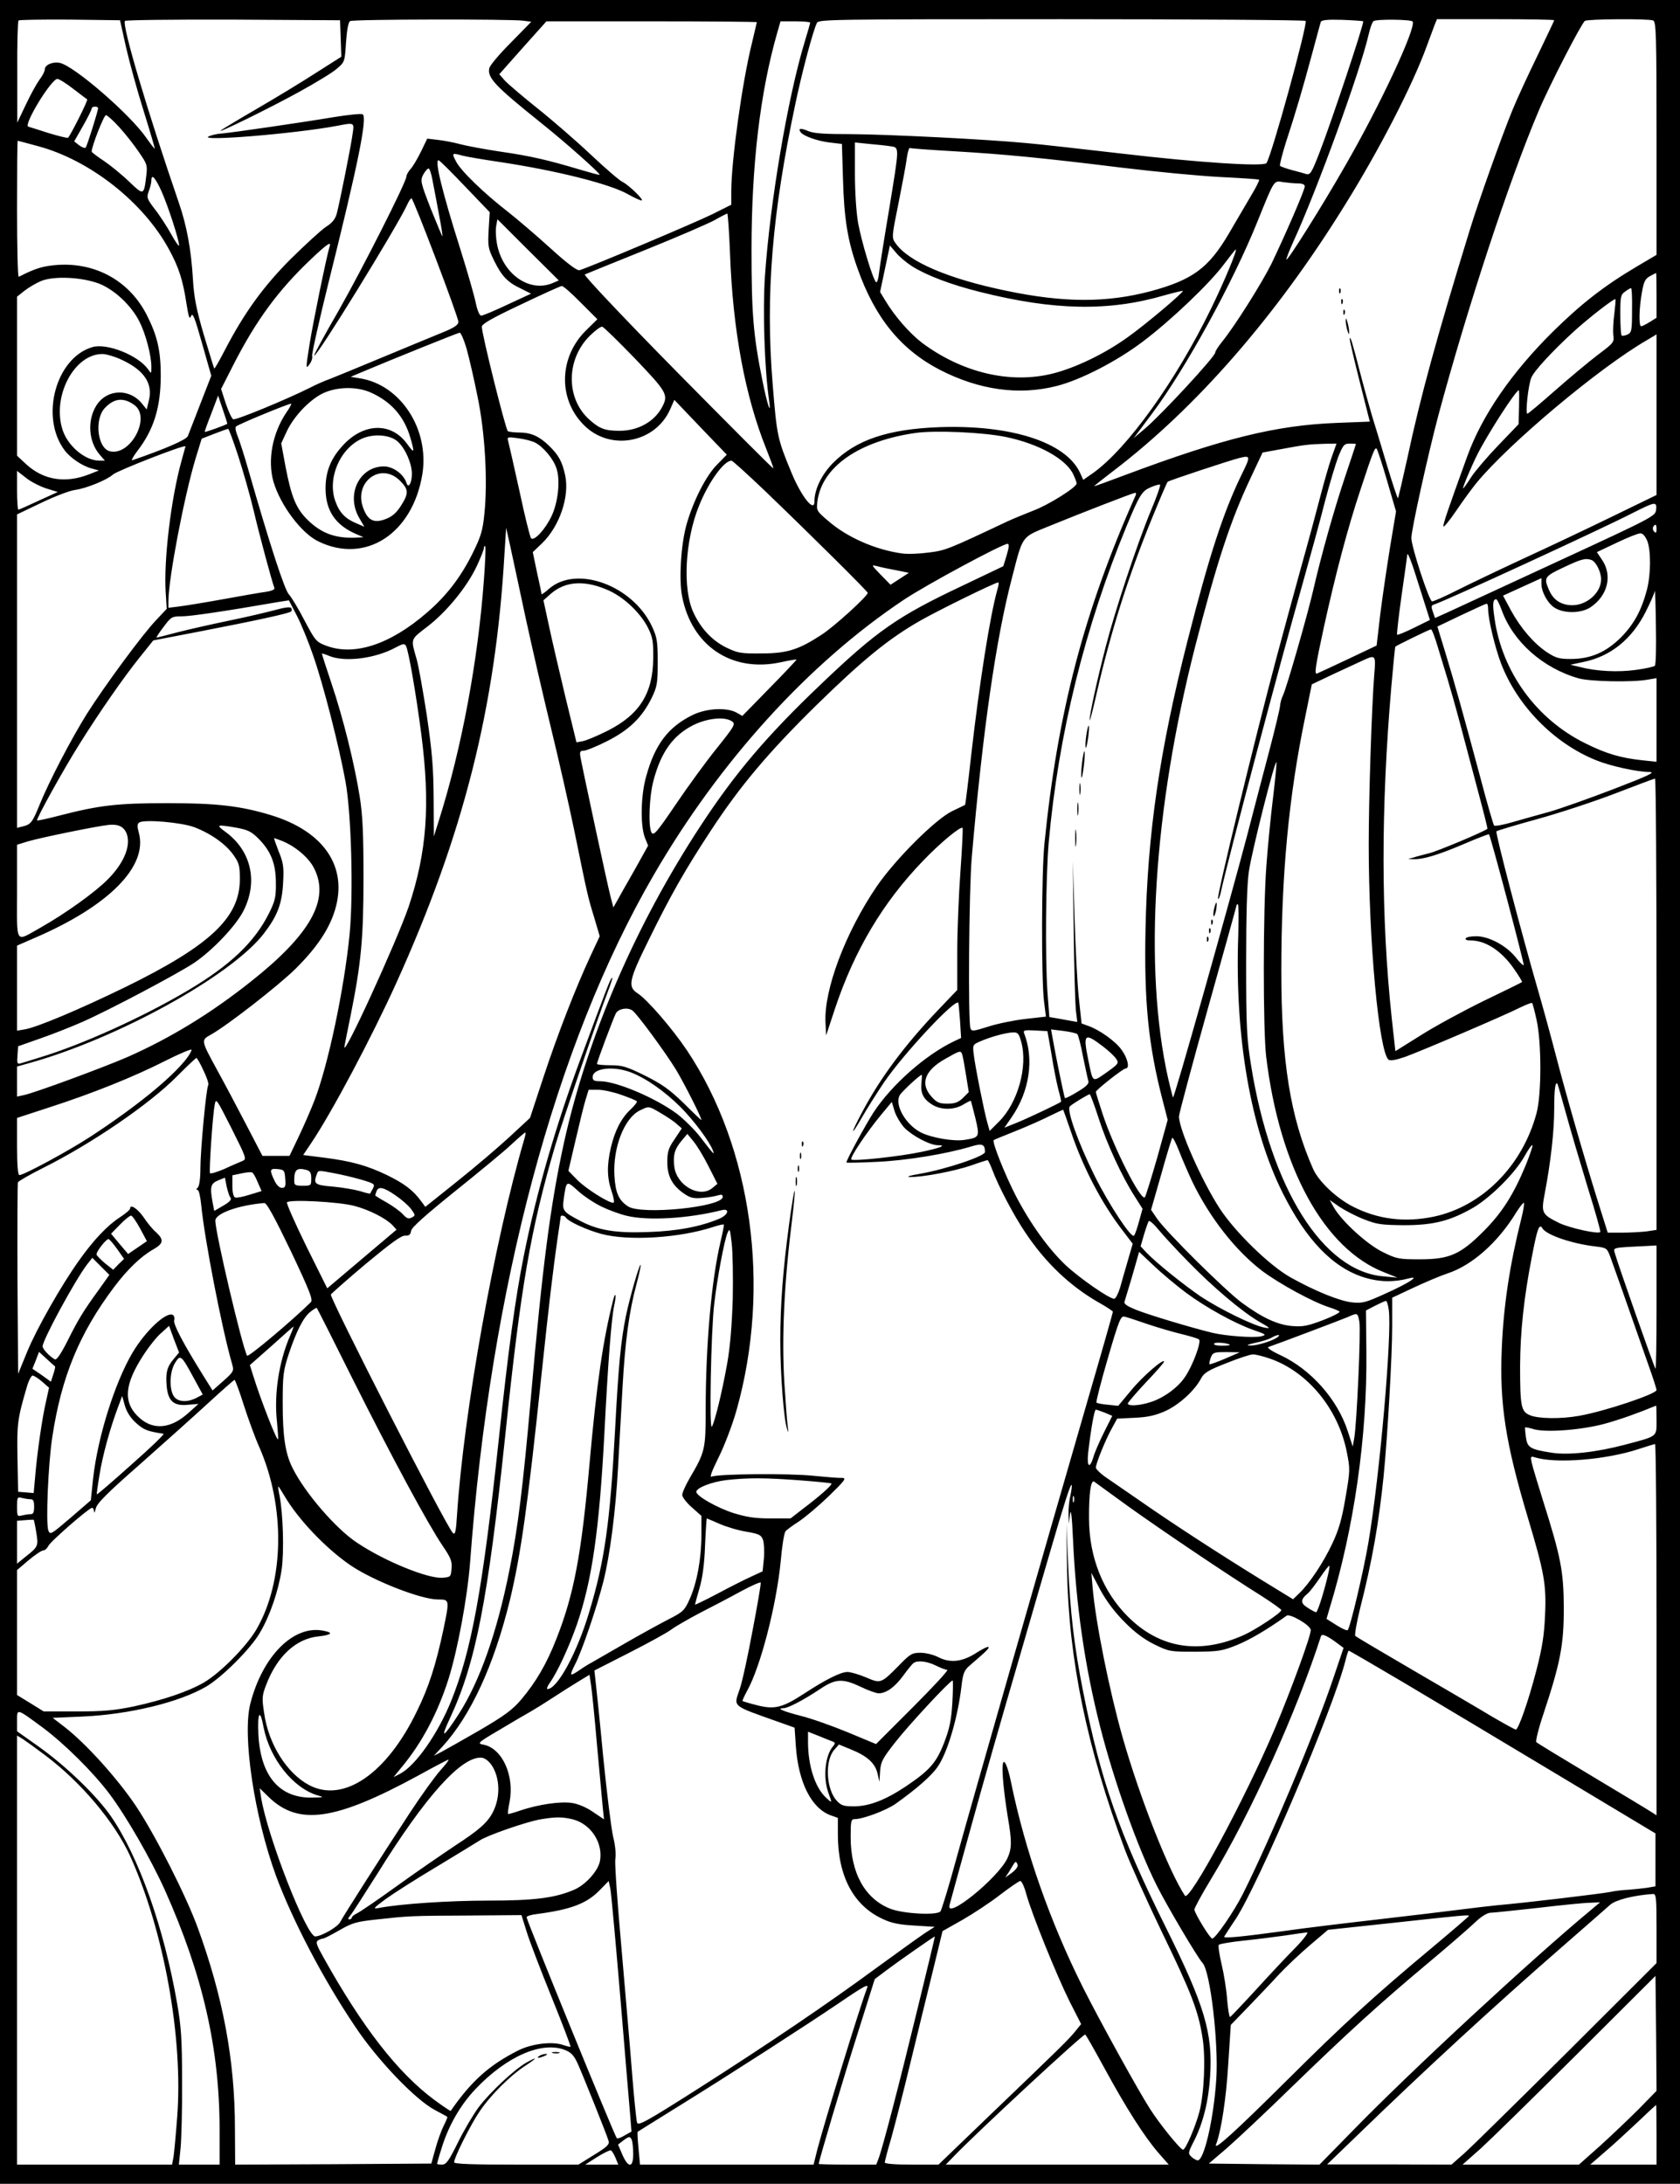 <?xml version="1.0" standalone="no"?>
<!DOCTYPE svg PUBLIC "-//W3C//DTD SVG 20010904//EN"
 "http://www.w3.org/TR/2001/REC-SVG-20010904/DTD/svg10.dtd">
<svg version="1.0" xmlns="http://www.w3.org/2000/svg"
 width="788pt" height="1024pt" viewBox="0 0 788 1024"
 preserveAspectRatio="xMidYMid meet">
<g transform="translate(0,1024) scale(0.1,-0.1)"
fill="#000000" stroke="none">
<path d="M0 5120 l0 -5120 3940 0 3940 0 0 5120 0 5120 -3940 0 -3940 0 0
-5120z m591 4899 c16 -70 53 -205 83 -300 30 -96 53 -175 52 -176 -1 -2 -19
21 -40 51 -75 109 -337 336 -405 351 -34 7 -71 -9 -71 -31 0 -8 -11 -30 -25
-48 -13 -18 -42 -70 -64 -117 l-40 -84 0 236 c-1 130 2 239 6 243 4 3 112 5
241 4 l235 -3 28 -126z m1007 41 l3 -86 -118 -75 c-65 -42 -190 -118 -278
-169 -88 -51 -164 -97 -170 -102 -19 -17 230 105 368 181 76 42 156 90 176
108 38 32 38 33 44 124 4 59 11 95 19 100 14 9 748 10 812 2 l38 -5 -95 -97
c-53 -53 -99 -107 -102 -121 -10 -44 28 -84 235 -250 122 -97 294 -250 282
-250 -5 0 -46 11 -93 25 -150 45 -233 64 -372 84 -74 11 -159 27 -189 35 -29
8 -76 17 -104 20 l-50 6 -29 -60 c-16 -33 -38 -70 -48 -81 -11 -12 -21 -29
-21 -38 -4 -32 -206 -431 -319 -630 -65 -112 -116 -206 -113 -208 10 -10 380
590 434 703 8 19 18 34 22 34 9 0 220 -556 220 -579 0 -14 -18 -27 -72 -49
-40 -16 -167 -69 -283 -117 -115 -48 -227 -94 -248 -102 -21 -7 -64 -26 -95
-42 -110 -55 -345 -152 -358 -147 -7 3 -22 36 -35 74 l-22 68 58 114 c107 209
210 349 364 495 76 72 96 85 87 59 -15 -49 -77 -353 -94 -458 -18 -114 -18
-118 -1 -95 10 13 16 31 13 40 -2 9 32 162 76 340 140 561 184 779 161 793 -6
4 -66 -2 -134 -13 -149 -25 -479 -73 -527 -77 -19 -1 -46 -7 -60 -13 -58 -26
404 12 601 49 82 16 81 16 73 -37 -8 -61 -61 -323 -74 -373 -7 -27 -21 -45
-53 -65 -23 -16 -96 -83 -163 -149 -129 -129 -219 -254 -309 -427 -26 -50 -48
-89 -50 -87 -2 2 -23 73 -49 158 -36 123 -46 177 -51 260 -8 138 -29 252 -66
359 -149 434 -267 831 -253 853 3 4 231 7 507 6 l502 -3 3 -85z m4526 82 c10
-17 -162 -641 -184 -667 -14 -17 -324 3 -680 45 -184 21 -384 44 -445 49 -187
18 -652 41 -824 42 -121 0 -172 3 -199 14 -35 15 -49 14 -38 -3 11 -19 78 -43
136 -50 l59 -7 5 -165 c5 -184 22 -290 68 -418 81 -231 203 -381 386 -476 185
-95 371 -121 548 -76 114 29 282 116 404 208 134 101 315 274 381 363 29 38
53 69 55 69 9 0 -54 -151 -115 -276 -166 -341 -393 -657 -554 -772 l-46 -32
-16 35 c-68 142 -323 224 -660 212 -239 -9 -389 -59 -497 -167 -54 -55 -88
-124 -88 -182 0 -53 -61 23 -107 134 -67 162 -69 172 -89 418 -34 418 -3 796
107 1315 30 144 84 347 101 378 8 16 73 17 1148 17 626 0 1141 -4 1144 -8z
m270 -2 c6 -7 -150 -474 -204 -613 -38 -98 -44 -108 -64 -103 -11 4 -42 12
-68 19 -26 7 -50 16 -54 19 -3 4 10 55 29 115 44 134 75 239 122 413 20 74 38
141 40 147 3 9 31 12 99 10 52 -2 97 -5 100 -7z m232 -1 c17 -29 -152 -392
-318 -679 -108 -189 -268 -443 -274 -437 -2 2 12 39 32 83 112 244 315 802
354 974 7 30 17 58 23 61 14 10 177 8 183 -2z m664 6 c0 -2 -36 -77 -79 -167
-44 -90 -96 -203 -116 -252 -51 -124 -158 -424 -201 -564 -155 -504 -232 -784
-293 -1071 -22 -100 -42 -185 -44 -187 -2 -2 -25 67 -51 153 -26 87 -58 194
-72 238 -13 44 -38 134 -55 200 -36 140 -47 176 -48 155 0 -8 21 -99 47 -201
l47 -186 -155 -6 c-285 -11 -531 -72 -989 -243 -79 -30 -146 -54 -149 -54 -2
0 38 32 89 71 389 296 764 726 1085 1244 163 261 321 568 387 751 14 38 30 81
36 97 l11 27 275 0 c151 0 275 -2 275 -5z m464 -1 c14 -6 16 -63 16 -553 l0
-546 -88 -52 c-156 -92 -264 -176 -398 -308 -195 -193 -333 -394 -402 -585
-91 -251 -112 -313 -112 -328 0 -8 27 24 61 74 33 49 76 107 94 129 152 185
574 539 798 669 l47 28 0 -377 0 -376 -212 -103 c-117 -57 -303 -145 -412
-195 -110 -51 -248 -117 -308 -147 -59 -30 -113 -54 -121 -54 -13 0 -98 258
-97 298 0 39 79 395 126 572 135 502 332 1103 471 1430 51 121 201 411 217
422 13 9 298 11 320 2z m-4204 -8 c0 -1 -11 -48 -24 -102 -45 -181 -96 -550
-96 -691 l0 -63 -90 -45 c-79 -39 -576 -249 -622 -262 -11 -3 -57 31 -135 102
-65 59 -154 135 -197 169 -114 88 -225 195 -247 239 -21 40 -20 41 31 27 19
-5 96 -18 170 -29 267 -40 520 -103 606 -152 28 -16 57 -29 63 -29 15 0 -59
72 -89 87 -14 6 -81 64 -149 128 -69 65 -181 162 -250 217 -69 55 -138 114
-153 130 l-26 30 110 124 111 124 493 0 c272 0 494 -2 494 -4z m250 -2 c0 -3
-11 -43 -25 -88 -80 -262 -163 -752 -187 -1100 -11 -161 -2 -435 19 -581 12
-82 -8 -24 -31 91 -43 213 -51 314 -51 614 0 399 41 740 121 1018 l15 52 70 0
c38 0 69 -3 69 -6z m-3456 -311 c34 -26 63 -48 65 -49 5 -4 -81 -174 -90 -180
-4 -2 -45 8 -91 22 -45 15 -89 28 -95 30 -25 7 107 223 136 224 8 0 42 -21 75
-47z m116 -90 c0 -14 -52 -178 -58 -185 -4 -4 -18 1 -31 11 l-23 18 41 72 c23
40 41 77 41 82 0 5 7 9 15 9 8 0 15 -3 15 -7z m100 -90 c29 -32 70 -84 92
-117 38 -55 40 -61 34 -111 -11 -92 -12 -92 -80 -27 -33 32 -87 76 -118 97
-32 21 -58 41 -58 44 -1 22 57 171 67 171 6 0 35 -26 63 -57z m-383 -88 c244
-65 496 -263 616 -485 46 -84 65 -145 81 -250 11 -68 15 -81 22 -62 8 18 17
-5 52 -129 l43 -151 -51 -131 c-28 -73 -55 -141 -59 -152 -7 -17 -106 -60
-260 -113 -7 -3 3 17 23 43 78 101 110 206 110 355 0 116 -16 185 -65 282 -80
158 -236 247 -416 236 -70 -5 -105 -15 -185 -56 -5 -2 -8 141 -8 317 0 177 1
321 3 321 1 0 43 -11 94 -25z m4001 -1 c41 -6 41 1 -7 -292 -22 -130 -43 -263
-47 -295 -3 -32 -10 -55 -15 -50 -16 16 -68 190 -84 277 -9 52 -15 148 -15
233 l0 145 68 -7 c37 -3 82 -8 100 -11z m292 -23 c242 -14 425 -32 790 -77
157 -19 365 -39 463 -44 99 -5 181 -10 183 -13 2 -2 -15 -37 -40 -78 -24 -41
-70 -119 -102 -174 -95 -162 -170 -217 -365 -270 -206 -55 -408 -55 -676 1
-273 56 -461 136 -522 223 -19 26 -19 29 14 191 18 91 36 186 39 213 4 26 10
45 14 43 4 -2 95 -9 202 -15z m-2288 -166 l115 -120 -5 -83 c-4 -77 -3 -86 26
-145 36 -73 63 -101 127 -131 l46 -23 -110 -51 c-61 -29 -116 -52 -124 -52 -8
0 -18 24 -26 62 -7 34 -39 145 -71 247 -87 274 -124 428 -102 419 5 -1 61 -57
124 -123z m-154 33 c6 -29 19 -100 30 -158 11 -58 19 -106 17 -108 -1 -1 -25
56 -54 128 -49 126 -50 133 -36 161 9 16 20 29 25 29 5 0 13 -24 18 -52z
m-1270 -56 c31 -70 82 -227 82 -253 0 -7 -16 15 -36 51 -20 36 -54 89 -77 118
-38 50 -40 55 -29 86 7 18 12 40 12 49 0 35 18 15 48 -51z m5330 38 c21 0 32
-5 32 -14 0 -17 -92 -229 -156 -362 -45 -91 -172 -293 -233 -368 -17 -21 -31
-43 -31 -49 0 -19 -252 -291 -331 -358 l-51 -43 86 115 c155 207 378 612 494
900 80 198 76 193 120 185 21 -3 52 -6 70 -6z m-2664 -326 c13 -363 71 -673
171 -921 19 -48 34 -88 32 -89 -2 -2 -204 201 -450 450 -257 261 -441 456
-434 459 6 3 135 55 286 116 151 61 297 124 325 140 28 16 54 29 57 30 3 0 9
-83 13 -185z m-831 -141 c-109 -47 -236 42 -262 184 -5 26 -7 62 -4 81 l6 34
144 -144 144 -143 -28 -12z m1684 79 c68 -43 183 -87 320 -121 346 -87 604
-92 864 -16 46 13 85 22 87 21 5 -6 -176 -159 -261 -219 -106 -76 -241 -141
-347 -168 -200 -51 -427 3 -616 144 -58 45 -127 123 -173 200 l-23 38 23 109
23 109 28 -33 c15 -19 49 -47 75 -64z m3493 -137 l0 -105 -32 -20 c-18 -11
-36 -20 -40 -20 -12 0 -10 84 3 157 9 53 16 66 38 78 14 8 27 14 29 15 1 0 2
-47 2 -105z m-7305 55 c71 -28 151 -102 189 -178 29 -57 56 -158 56 -212 0
-34 0 -34 -15 -12 -47 66 -194 125 -263 104 -170 -51 -245 -327 -130 -482 27
-37 85 -76 129 -87 l33 -9 -43 -17 c-113 -45 -216 -29 -298 46 l-43 40 0 373
0 373 34 27 c19 15 54 36 78 46 60 25 191 19 273 -12z m2259 -89 l78 -78 -55
-54 c-130 -130 -129 -333 2 -452 124 -112 326 -70 394 83 l20 45 123 -129 123
-128 -44 -45 c-53 -52 -114 -173 -145 -283 -26 -93 -36 -255 -21 -334 44 -233
231 -360 460 -312 41 9 76 15 77 13 1 -1 -55 -61 -126 -133 l-128 -131 -28 16
c-47 25 -141 20 -206 -12 -114 -56 -176 -138 -217 -287 -26 -91 -28 -231 -6
-288 l15 -37 -64 -115 c-36 -63 -73 -128 -82 -145 l-17 -30 -13 50 c-13 47
-131 598 -142 658 -3 22 -1 27 16 27 11 0 61 20 110 45 103 52 164 111 209
203 25 52 28 67 28 167 0 99 -3 116 -27 168 -90 192 -354 289 -483 176 -19
-17 -35 -28 -35 -25 0 4 -9 49 -21 101 l-20 96 44 42 c82 80 129 219 108 318
-14 65 -31 96 -78 141 -45 43 -83 60 -139 60 -22 0 -45 3 -52 6 -10 7 -122
454 -122 490 0 13 49 41 183 104 100 48 187 87 192 87 6 1 46 -34 89 -78z
m4931 -35 c0 -97 -2 -106 -22 -115 -11 -5 -24 -7 -27 -4 -3 4 -6 48 -6 98 0
85 2 94 23 108 12 9 24 16 27 16 4 1 6 -46 5 -103z m-83 -17 c-5 -35 -7 -80
-5 -100 5 -34 2 -37 -74 -94 -43 -33 -133 -108 -200 -167 -67 -59 -125 -108
-129 -108 -10 0 4 136 19 170 13 31 97 122 196 213 70 64 192 159 198 154 2
-2 -1 -33 -5 -68z m-4593 -211 c149 -156 157 -169 127 -226 -36 -69 -113 -112
-200 -112 -67 0 -93 9 -140 51 -113 99 -112 285 2 396 25 24 50 43 57 41 7 -2
76 -69 154 -150z m-790 45 c12 -43 35 -143 51 -223 35 -168 48 -395 32 -549
-8 -80 -16 -106 -56 -187 -56 -112 -122 -198 -214 -277 -173 -150 -342 -205
-474 -154 -45 17 -50 24 -100 118 -28 55 -62 110 -73 122 -20 21 -87 225 -191
587 -18 63 -40 132 -49 154 -9 21 -13 42 -8 46 11 11 255 111 259 107 2 -2 -8
-20 -22 -40 -67 -99 -90 -226 -61 -327 33 -110 131 -241 211 -279 220 -107
441 36 487 315 34 211 -102 420 -293 450 l-43 7 35 15 c161 68 467 191 476
192 6 0 21 -35 33 -77z m-1614 -52 c103 -49 143 -111 123 -190 l-10 -41 -20
25 c-59 76 -168 72 -217 -8 -42 -69 -36 -166 15 -227 l26 -30 -26 0 c-68 0
-151 71 -174 149 -47 156 57 351 188 351 19 0 62 -13 95 -29z m1165 -152 c95
-43 155 -111 184 -209 22 -75 20 -79 -14 -32 -75 104 -206 100 -304 -9 -55
-60 -79 -121 -79 -199 0 -104 46 -172 143 -214 l35 -15 -35 -2 c-98 -4 -162
20 -227 83 -54 53 -76 107 -103 246 l-21 113 25 54 c32 70 105 148 169 180 66
32 161 34 227 4z m5385 -69 l-2 -79 -95 -99 c-52 -54 -110 -122 -128 -150 -18
-29 -35 -52 -37 -52 -5 0 36 98 67 160 51 100 180 300 194 300 2 0 2 -36 1
-80z m-6059 -77 c-4 -5 -106 -42 -106 -38 0 3 14 43 32 88 l31 82 22 -65 c12
-36 22 -66 21 -67z m-436 88 c80 -57 -18 -241 -115 -217 -58 15 -73 149 -24
202 44 47 88 52 139 15z m487 -238 c23 -71 56 -186 73 -258 27 -115 85 -330
97 -362 3 -7 -12 -14 -39 -18 -24 -3 -115 -19 -203 -35 -88 -16 -181 -31 -207
-34 l-48 -6 0 33 c1 108 73 485 127 666 l29 94 59 23 c33 13 62 23 65 23 3 1
24 -56 47 -126z m3601 88 c154 -32 282 -103 316 -175 9 -19 16 -38 16 -43 0
-18 -134 -102 -205 -128 -38 -15 -92 -37 -120 -50 -282 -133 -290 -136 -370
-146 -44 -6 -100 -8 -125 -4 -124 17 -258 76 -346 153 -54 46 -55 48 -50 91
21 162 195 283 461 321 92 13 317 3 423 -19z m-2852 -22 c36 -33 66 -103 66
-152 -1 -45 -17 -70 -26 -40 -13 40 -63 76 -105 76 -115 0 -179 -131 -117
-240 l25 -43 -37 16 c-51 21 -79 49 -98 101 -40 105 17 246 121 295 56 26 136
20 171 -13z m645 -5 c37 -19 85 -76 99 -120 19 -55 8 -159 -23 -224 -29 -62
-82 -119 -96 -104 -5 5 -30 106 -55 224 -26 118 -50 223 -53 234 -5 17 -1 18
48 11 30 -4 66 -13 80 -21z m3734 -71 c-13 -38 -35 -115 -50 -173 -15 -58 -57
-215 -95 -350 -37 -135 -88 -321 -113 -415 -103 -386 -279 -1113 -274 -1129 2
-6 9 9 14 34 40 178 275 1064 382 1440 38 135 86 310 106 390 21 80 49 173 62
208 23 56 28 62 54 62 16 0 29 -1 29 -2 0 -2 -23 -70 -50 -151 -52 -154 -114
-375 -151 -537 -26 -113 -124 -455 -141 -490 -7 -14 -13 -36 -14 -50 -1 -14
-23 -106 -49 -205 -26 -99 -74 -281 -106 -405 -82 -311 -341 -1231 -347 -1226
-2 3 -12 43 -23 90 -116 519 -69 1258 127 2025 102 396 165 589 261 792 l55
117 87 16 c107 20 131 23 203 25 l57 1 -24 -67z m-5375 54 c0 -1 -9 -34 -20
-73 -48 -174 -82 -458 -73 -609 l5 -80 -49 -52 c-65 -68 -241 -307 -326 -441
-73 -117 -177 -316 -222 -427 -33 -82 -41 -91 -78 -100 l-27 -7 0 735 0 735
113 54 c62 30 135 58 161 61 51 7 149 47 176 72 20 18 340 143 340 132z m5636
-161 l42 -144 -28 -168 c-15 -93 -36 -235 -46 -315 l-17 -146 -135 -64 c-74
-35 -139 -65 -144 -67 -14 -6 -9 30 32 219 55 250 112 465 170 639 60 183 69
204 77 196 4 -4 26 -71 49 -150z m-683 27 c-86 -178 -151 -377 -253 -778 -131
-514 -188 -905 -197 -1352 -7 -339 13 -543 80 -801 l24 -93 -49 -177 c-28 -97
-54 -181 -58 -186 -19 -19 -147 234 -199 393 -17 52 -31 97 -31 101 0 9 128
110 140 110 20 0 10 47 -19 87 -29 41 -105 95 -158 113 l-30 11 -13 122 c-7
67 -16 239 -20 382 l-8 260 4 -320 c2 -176 7 -346 10 -379 l7 -58 -29 5 c-16
3 -45 8 -66 12 l-36 6 -9 117 c-11 161 -8 539 6 702 45 506 170 1011 366 1485
60 145 72 163 112 180 20 9 40 14 44 13 4 -2 -15 -57 -43 -123 -65 -157 -167
-465 -211 -635 -42 -161 -77 -323 -76 -347 0 -10 15 47 33 127 65 283 145 539
257 814 38 93 72 173 76 177 7 6 287 99 338 112 51 12 52 9 8 -80z m-2240 -70
c228 -219 487 -476 487 -483 0 -15 -160 -161 -219 -198 -106 -69 -160 -86
-281 -86 -95 -1 -110 2 -162 27 -68 33 -121 90 -156 166 -51 110 -39 338 27
500 45 112 117 211 152 211 5 0 73 -62 152 -137z m-3367 7 l55 -17 -90 -41
c-49 -23 -92 -42 -95 -42 -3 0 -6 41 -6 91 l0 91 41 -32 c22 -18 65 -40 95
-50z m1660 36 c41 -41 42 -59 5 -117 -20 -32 -41 -51 -70 -62 -55 -22 -85 -9
-107 50 -47 122 82 219 172 129z m3451 -68 c-243 -545 -366 -1017 -428 -1633
-14 -136 -15 -634 -2 -741 l9 -71 -97 -11 c-53 -6 -131 -22 -174 -36 -70 -22
-77 -23 -83 -8 -12 29 -7 650 6 802 52 598 114 1026 188 1308 53 205 43 191
175 245 142 58 391 155 403 156 4 1 6 -5 3 -11z m2441 -68 c-3 -30 -12 -35
-458 -241 -250 -116 -483 -223 -517 -239 l-62 -28 -10 29 c-9 25 -8 31 7 35
47 14 781 352 927 427 109 55 117 57 113 17z m2 -92 c0 -16 -3 -19 -11 -11 -6
6 -8 16 -5 22 11 17 16 13 16 -11z m-5305 -413 c31 -143 85 -377 120 -521 35
-143 84 -359 109 -480 62 -304 63 -308 93 -406 l26 -88 -43 -92 c-70 -150
-155 -369 -222 -572 l-62 -188 -96 -89 c-52 -48 -162 -142 -245 -208 l-150
-120 -20 27 c-37 51 -80 83 -160 122 -94 45 -165 65 -297 82 l-96 12 37 55
c97 144 283 494 400 752 315 696 466 1294 507 2009 l8 125 18 -80 c9 -44 43
-197 73 -340z m5261 360 c18 -45 18 -155 -1 -230 -26 -98 -61 -162 -122 -224
-71 -70 -142 -101 -237 -101 -53 0 -69 5 -109 31 -62 41 -124 113 -170 197
l-37 69 90 41 90 41 0 -26 c0 -39 30 -94 64 -114 45 -27 124 -25 167 4 80 54
103 148 54 221 l-25 37 93 44 c50 24 100 44 110 44 12 1 23 -12 33 -34z
m-3004 -68 l-16 -52 -197 -94 c-298 -141 -395 -208 -658 -459 -254 -242 -402
-416 -564 -663 -306 -466 -531 -988 -641 -1484 -64 -291 -102 -583 -156 -1199
-37 -418 -61 -612 -100 -806 -59 -296 -139 -522 -238 -677 -73 -113 -89 -121
-42 -21 121 259 178 549 260 1328 73 701 119 966 235 1361 33 112 199 597 249
727 13 34 21 60 17 57 -8 -4 -19 -32 -145 -372 -118 -317 -210 -634 -270 -936
-38 -190 -71 -429 -116 -852 -76 -708 -128 -994 -225 -1234 -63 -154 -166
-300 -238 -338 l-31 -16 40 49 c94 113 168 254 218 412 43 137 89 386 101 547
96 1292 399 2425 860 3220 310 535 728 995 1175 1293 105 70 460 261 486 262
8 0 7 -16 -4 -53z m-2452 -113 c-28 -384 -105 -795 -212 -1133 l-23 -73 -1
178 c-1 146 -7 217 -32 389 -18 116 -39 235 -48 265 -28 97 -30 90 51 152 91
70 187 188 232 285 18 39 33 77 33 84 0 7 2 10 6 7 3 -3 0 -73 -6 -154z m4390
-43 l47 -148 -75 -37 c-41 -20 -76 -35 -79 -32 -2 2 7 84 21 183 14 98 26 182
26 187 0 27 19 -20 60 -153z m805 133 c21 -8 45 -56 45 -90 0 -69 -78 -131
-152 -121 -46 6 -75 29 -94 74 -23 54 -19 61 69 102 84 40 104 45 132 35z
m-3261 -48 l59 -12 -43 -28 -43 -28 -46 47 c-45 47 -46 47 -16 40 17 -5 56
-13 89 -19z m-1346 -96 c73 -34 149 -107 183 -177 20 -40 24 -63 23 -138 -1
-166 -64 -266 -215 -342 -46 -23 -98 -45 -114 -48 l-31 -6 -52 213 c-28 117
-63 267 -77 333 l-26 120 36 32 c69 59 161 64 273 13z m1821 8 c-35 -122 -85
-440 -124 -782 -14 -127 -27 -230 -28 -230 -1 -1 -29 -14 -62 -30 -79 -39
-267 -227 -353 -353 -147 -216 -248 -485 -240 -638 l3 -60 42 127 c91 272 224
496 411 690 81 85 178 165 187 156 2 -2 -2 -94 -10 -203 -8 -110 -15 -280 -15
-379 l0 -178 -88 -92 c-157 -165 -270 -316 -356 -477 -58 -108 -60 -128 -2
-27 24 42 71 116 104 165 93 135 331 390 347 371 1 -2 5 -40 8 -84 l5 -81 -36
-17 c-132 -64 -288 -201 -374 -331 -38 -59 -128 -224 -128 -236 0 -2 64 -1
143 3 137 6 326 37 442 72 52 16 65 11 65 -26 0 -19 -180 -80 -305 -102 -53
-9 -68 -15 -44 -15 56 -1 205 27 284 54 39 14 74 25 77 25 3 0 13 -21 23 -47
27 -73 100 -212 152 -289 96 -145 213 -256 351 -334 34 -19 62 -38 62 -41 0
-4 -51 -184 -114 -400 -221 -762 -549 -1907 -617 -2153 -37 -137 -73 -254 -78
-259 -19 -19 -171 -11 -233 12 -120 46 -188 167 -188 337 0 76 2 84 19 84 39
0 148 41 192 72 97 69 167 130 196 172 47 66 96 233 113 381 7 59 13 73 37 94
78 67 95 83 89 88 -3 3 -28 -9 -56 -27 -66 -43 -123 -49 -178 -21 -23 12 -60
21 -84 21 -40 0 -49 -5 -103 -61 -83 -84 -84 -84 -154 -54 -33 14 -72 25 -86
25 -31 0 -100 -34 -201 -100 -104 -68 -141 -77 -223 -56 -36 9 -66 18 -68 20
-2 1 8 23 21 47 63 112 138 402 158 609 6 69 16 131 22 139 5 7 34 28 62 46
29 19 92 72 141 119 76 74 85 86 63 86 -14 -1 -74 4 -135 10 -115 12 -448 9
-477 -4 -11 -5 0 24 33 91 27 54 64 151 83 218 164 580 74 1232 -232 1690 -70
104 -187 239 -231 267 -48 31 -42 61 53 253 101 206 169 326 290 510 139 212
272 369 497 590 217 212 337 310 486 395 84 48 349 178 365 179 4 1 2 -14 -3
-31z m3083 -360 c-4 -4 -43 -13 -87 -19 -84 -12 -186 -7 -263 13 l-46 11 61
13 c128 26 228 107 293 237 22 44 41 87 42 96 1 9 4 -65 5 -163 2 -99 0 -183
-5 -188z m-6293 48 c48 -137 122 -427 152 -593 27 -150 37 -523 19 -712 -25
-257 -101 -616 -165 -781 -18 -47 -52 -124 -75 -172 l-42 -88 -64 0 -63 0 -77
148 c-42 81 -102 194 -134 252 -79 145 -78 142 -30 169 77 43 318 231 396 308
99 98 158 186 185 275 62 203 -51 370 -301 446 -142 43 -253 56 -485 56 -235
0 -320 -10 -509 -59 -54 -14 -100 -24 -102 -22 -6 5 126 243 200 360 94 150
204 308 280 403 l65 81 223 43 c253 49 416 84 424 93 3 3 3 10 0 16 -4 6 -31
3 -74 -9 -37 -10 -134 -33 -217 -50 -82 -17 -192 -42 -243 -55 -52 -14 -96
-25 -98 -25 -2 0 12 23 33 50 36 48 39 50 86 50 40 0 198 23 457 68 l45 7 37
-71 c21 -40 55 -124 77 -188z m5574 215 c53 -149 193 -274 362 -322 54 -15
251 -19 323 -6 l42 7 0 -196 0 -196 -67 7 c-102 11 -170 31 -268 80 -229 113
-390 335 -425 586 -10 67 -8 89 8 89 4 0 15 -22 25 -49z m-63 4 c0 -48 32
-180 61 -257 77 -199 249 -374 446 -453 66 -27 194 -55 250 -55 30 -1 -5 -17
-171 -81 -115 -44 -250 -92 -300 -106 -50 -14 -127 -35 -171 -48 -44 -13 -83
-20 -87 -16 -3 3 -32 101 -62 216 -83 309 -124 455 -166 593 l-38 124 111 53
c62 29 115 54 120 54 4 1 7 -10 7 -24z m-235 -182 c15 -49 35 -115 45 -148 10
-33 37 -127 59 -210 22 -82 60 -226 85 -320 25 -93 44 -170 43 -171 -14 -13
-238 -107 -274 -115 -26 -7 -59 -15 -73 -20 l-25 -7 25 -1 c45 -1 113 19 233
70 65 28 120 49 121 47 8 -9 167 -610 163 -614 -2 -3 -21 15 -40 40 -45 54
-125 96 -183 96 -24 0 -46 -4 -49 -10 -4 -6 6 -10 24 -10 69 0 143 -48 201
-131 23 -33 41 -62 39 -64 -2 -2 -83 -42 -179 -88 -96 -47 -229 -119 -295
-161 l-120 -75 -17 154 c-51 476 -51 983 -2 1555 9 102 17 186 19 188 5 5 160
81 167 81 4 1 19 -38 33 -86z m-4841 9 c12 -20 48 -228 72 -414 43 -332 26
-554 -59 -809 -56 -164 -316 -732 -301 -654 3 17 16 82 29 145 49 245 60 359
60 645 0 209 -4 295 -18 381 -24 151 -77 366 -132 529 -25 74 -45 137 -45 140
0 2 16 -3 35 -11 73 -30 216 -12 311 40 34 18 41 19 48 8z m4542 -134 c-12
-150 -26 -579 -26 -798 0 -457 48 -971 93 -1009 8 -6 33 -2 77 13 75 27 471
196 543 233 27 13 51 22 53 20 3 -2 12 -37 21 -78 24 -106 24 -351 0 -439 -66
-247 -255 -437 -482 -485 -135 -28 -260 -13 -377 46 -78 39 -163 119 -189 178
-107 242 -149 504 -149 929 0 451 35 819 112 1190 l31 153 101 48 c56 26 117
54 136 63 62 29 64 28 56 -64z m-3012 -221 c17 -12 11 -22 -73 -127 -50 -62
-136 -180 -192 -263 -89 -131 -103 -147 -113 -131 -16 28 -11 169 9 243 35
134 92 213 187 261 67 33 149 41 182 17z m2537 -359 c-11 -89 -25 -232 -31
-317 -16 -210 -16 -770 -1 -896 63 -521 272 -903 556 -1012 l60 -24 -65 6
c-285 23 -529 412 -622 990 -20 125 -23 176 -23 480 0 226 4 370 13 430 13 90
121 519 129 511 2 -2 -5 -78 -16 -168z m1799 -967 l0 -1058 -46 -7 c-26 -3
-78 -6 -115 -6 l-68 0 -45 143 c-66 211 -151 506 -200 695 -24 92 -60 223 -80
292 -80 276 -203 745 -197 752 3 3 89 29 191 57 102 28 266 82 365 120 99 38
183 70 188 70 4 1 7 -475 7 -1058z m-6858 830 c78 -30 147 -79 183 -130 27
-38 30 -51 30 -114 0 -180 -140 -311 -538 -506 -216 -105 -415 -189 -472 -198
l-35 -6 0 200 0 199 78 34 c351 150 537 337 493 496 -8 29 -8 40 2 47 23 16
198 1 259 -22z m-322 -21 c29 -55 -4 -144 -86 -225 -58 -59 -201 -161 -311
-223 -125 -70 -113 -88 -113 167 l0 220 52 16 c61 18 326 72 378 77 42 4 66
-6 80 -32z m518 19 c54 -10 71 -18 104 -51 59 -59 82 -118 82 -208 1 -66 -4
-85 -31 -140 -68 -137 -182 -246 -383 -365 -211 -125 -496 -254 -695 -314 -38
-12 -78 -24 -88 -27 -16 -5 -18 0 -15 37 l3 43 105 37 c58 20 146 55 196 77
131 58 442 223 523 276 88 59 201 178 235 249 67 136 33 279 -86 366 -47 34
-43 36 50 20z m207 -59 c67 -25 134 -81 159 -133 73 -145 -17 -307 -294 -527
-191 -152 -380 -267 -581 -356 -115 -50 -435 -168 -487 -179 l-32 -7 0 70 0
71 57 16 c414 115 949 410 1101 608 63 82 85 139 90 238 4 74 1 94 -21 147
-13 34 -23 62 -21 62 1 0 15 -5 29 -10z m4493 -447 c-17 -474 58 -905 208
-1206 112 -224 238 -353 386 -398 69 -21 138 -22 208 -3 54 14 -5 -24 -110
-71 -94 -43 -110 -47 -157 -42 -59 6 -175 53 -291 118 -99 56 -260 213 -332
324 -84 130 -190 369 -190 430 0 12 61 239 135 504 74 264 135 483 135 486 0
3 3 5 6 5 4 0 4 -66 2 -147z m-2842 -351 c21 -14 154 -195 205 -278 41 -69
119 -223 119 -236 0 -2 -37 33 -82 78 -67 65 -102 90 -182 130 -87 43 -107 49
-163 49 -34 0 -63 3 -63 6 0 10 77 215 89 238 12 21 54 29 77 13z m1966 -205
c9 -59 24 -134 32 -165 9 -31 14 -57 13 -58 -9 -8 -155 -77 -204 -97 l-62 -25
34 49 c84 122 106 271 59 393 -6 15 1 17 51 14 l58 -3 19 -108z m121 94 c5 -5
17 -52 27 -106 11 -53 22 -105 25 -114 4 -12 -10 -26 -50 -50 -31 -19 -57 -32
-60 -30 -3 4 -41 185 -59 288 l-6 34 57 -7 c32 -4 62 -11 66 -15z m-263 -36
c32 -116 -16 -287 -105 -375 l-43 -43 -11 39 c-15 52 -58 268 -64 322 -5 43
-4 44 31 59 50 22 122 41 153 42 23 1 28 -5 39 -44z m385 -23 c26 -20 54 -46
61 -58 13 -19 10 -23 -46 -63 -68 -47 -63 -50 -85 57 -26 126 -19 132 70 64z
m-4304 -61 c-73 -91 -236 -223 -447 -361 -106 -69 -312 -180 -333 -180 -7 0
-11 45 -11 134 l0 134 153 50 c204 66 395 143 541 217 67 34 123 57 124 53 2
-4 -10 -26 -27 -47z m3642 25 c3 -8 11 -51 18 -96 l13 -81 -27 -27 c-22 -21
-37 -27 -73 -27 -39 0 -50 5 -75 33 -54 60 -32 122 63 176 72 41 74 41 81 22z
m-3559 -75 c16 -32 26 -63 23 -68 -10 -16 -37 -307 -37 -392 0 -47 -5 -82 -12
-89 -8 -8 -8 -12 -1 -12 6 0 13 -32 17 -72 15 -156 97 -580 145 -745 9 -31 7
-35 -41 -78 l-51 -45 -45 72 c-94 151 -140 239 -135 257 3 10 0 22 -6 25 -29
18 -127 -72 -189 -176 -83 -140 -163 -394 -185 -588 l-11 -105 -95 -82 c-91
-78 -96 -81 -104 -60 -13 31 -1 311 18 437 43 284 127 488 291 706 62 82 124
142 182 175 49 28 52 45 15 80 -16 13 -43 46 -60 72 -29 41 -63 63 -63 39 0
-5 -22 -23 -49 -41 -56 -36 -122 -105 -190 -201 -83 -116 -199 -320 -243 -427
l-43 -105 -3 443 c-1 244 0 449 2 455 2 5 55 36 117 67 227 113 502 301 628
429 47 47 89 87 92 87 3 1 18 -25 33 -58z m2004 -9 c71 -27 157 -87 233 -162
62 -62 137 -162 153 -205 9 -24 4 -19 -59 63 -27 35 -76 83 -108 108 -100 75
-286 154 -362 154 -29 0 -35 4 -35 20 0 41 96 53 178 22z m1364 -51 c-5 -48
10 -76 51 -101 42 -26 103 -25 146 1 18 11 34 19 35 17 1 -2 10 -38 21 -81 21
-89 20 -91 -51 -102 -53 -8 -155 10 -205 35 -71 37 -124 129 -99 174 9 17 95
96 103 96 2 0 1 -18 -1 -39z m3023 -141 c20 -74 66 -229 101 -344 36 -115 63
-211 60 -213 -10 -11 -144 19 -192 42 -83 41 -86 47 -68 141 27 142 44 287 44
395 0 89 5 129 15 117 2 -2 19 -64 40 -138z m-4430 86 c37 -13 69 -26 72 -30
3 -3 -10 -20 -29 -38 -44 -41 -74 -99 -93 -180 -19 -83 -18 -141 4 -205 10
-29 14 -53 8 -53 -24 0 -128 66 -168 106 l-43 44 33 141 c18 78 39 164 47 190
l15 49 44 0 c24 0 74 -11 110 -24z m2238 -109 c38 -119 110 -275 170 -368 l36
-57 -16 -58 c-9 -33 -19 -63 -24 -68 -12 -14 -116 143 -184 279 -78 157 -133
311 -117 327 12 12 83 55 93 57 3 1 22 -50 42 -112z m-4016 -201 c-12 -5 -50
-21 -84 -37 -35 -15 -65 -24 -68 -20 -5 9 12 268 22 320 6 34 8 30 79 -110 70
-140 72 -144 51 -153z m3105 156 c37 -38 120 -82 157 -82 43 0 14 -12 -76 -31
-103 -22 -320 -45 -330 -36 -8 8 72 128 141 211 l49 59 13 -43 c7 -23 28 -58
46 -78z m-1140 67 c29 -17 63 -40 74 -51 l22 -19 -34 -51 c-29 -42 -34 -59
-34 -108 0 -66 24 -110 80 -148 28 -19 44 -23 85 -19 28 2 60 8 73 12 16 5 22
3 22 -7 0 -48 -381 -86 -444 -45 -44 29 -59 63 -64 143 -8 132 46 271 119 307
44 21 40 22 101 -14z m1919 -79 c57 -171 146 -343 247 -473 l45 -59 -22 -76
c-13 -43 -29 -101 -37 -129 -9 -29 -21 -53 -28 -53 -23 0 -160 95 -227 157
-81 77 -165 193 -234 325 -50 97 -113 254 -104 262 2 2 49 21 104 43 55 22
127 54 160 71 33 16 61 29 62 28 1 -1 16 -44 34 -96z m-2562 -42 c-141 -483
-283 -1277 -315 -1756 -5 -85 -9 -101 -20 -90 -32 32 -578 1101 -572 1118 2 4
75 69 163 143 117 97 167 134 185 133 19 -1 26 5 28 22 2 16 65 72 205 185
111 89 230 187 264 219 34 32 65 58 67 58 3 0 0 -15 -5 -32z m864 -126 l42
-83 -24 -20 c-59 -48 -166 11 -178 99 -7 54 1 84 34 123 l27 32 28 -34 c16
-19 48 -71 71 -117z m2269 -72 c82 -170 204 -325 329 -420 82 -61 238 -146
314 -170 22 -7 44 -16 48 -20 4 -4 -30 -22 -77 -40 -71 -27 -95 -32 -143 -28
-69 5 -141 38 -239 110 -79 59 -355 332 -397 394 l-28 41 47 164 c25 90 49
168 52 173 3 5 17 -22 32 -60 15 -39 43 -103 62 -144z m1563 73 c-56 -135
-111 -221 -195 -305 -109 -110 -161 -133 -300 -133 -99 0 -109 2 -174 34 -74
36 -193 145 -230 210 l-19 34 46 -32 c26 -17 77 -44 114 -58 60 -24 82 -27
188 -28 139 0 217 20 325 82 83 49 195 161 240 240 19 34 36 58 38 53 2 -4
-13 -48 -33 -97z m-5817 -60 c3 -36 0 -43 -16 -43 -11 0 -25 13 -35 35 -24 50
-22 57 16 53 30 -3 32 -6 35 -45z m100 41 c17 -5 22 -14 22 -40 0 -33 -1 -34
-40 -34 -36 0 -40 3 -40 24 0 52 12 62 58 50z m-229 -58 l18 -41 -56 -17 c-31
-10 -62 -16 -68 -13 -8 3 -13 23 -13 54 l0 50 43 9 c23 5 46 7 50 4 5 -2 17
-23 26 -46z m357 43 c32 -6 89 -19 127 -30 64 -19 67 -21 56 -42 -7 -12 -12
-23 -13 -24 -1 -1 -23 4 -48 12 -25 7 -82 17 -127 21 -85 7 -92 13 -75 58 7
19 5 19 80 5z m-485 -115 c7 -8 -4 -20 -33 -37 l-43 -25 -7 36 c-14 76 -11 92
25 107 l32 13 8 -41 c5 -23 13 -47 18 -53z m1743 -43 c33 -16 86 -35 116 -42
99 -24 288 -13 443 26 42 11 35 -21 -10 -40 -88 -37 -199 -58 -333 -62 -151
-6 -235 8 -318 52 -82 43 -85 48 -78 102 13 89 12 89 68 38 28 -25 78 -58 112
-74z m-969 54 c28 -19 61 -48 73 -64 21 -29 21 -31 3 -40 -14 -8 -23 -5 -42
16 -13 14 -48 39 -76 55 -29 16 -53 31 -53 33 0 2 3 10 6 19 9 25 34 19 89
-19z m-191 -50 c68 -18 146 -58 176 -89 l20 -22 -162 -137 -163 -138 -98 197
c-53 108 -94 201 -91 206 10 15 245 3 318 -17z m5472 -58 c-55 -219 -84 -412
-92 -612 -11 -258 18 -442 122 -790 77 -257 88 -315 81 -459 -4 -94 -13 -151
-40 -256 -38 -147 -85 -280 -97 -280 -5 0 -55 28 -112 61 -56 34 -222 131
-368 216 -146 85 -269 158 -273 162 -4 4 6 61 22 127 57 222 89 406 111 624
19 194 40 564 40 700 l0 135 98 46 c53 25 126 56 162 68 115 38 236 145 322
286 18 29 35 49 36 44 2 -5 -3 -37 -12 -72z m-5772 -153 c89 -188 105 -229 94
-240 -88 -87 -294 -260 -299 -251 -24 46 -148 573 -149 633 0 34 108 73 230
83 11 1 49 -69 124 -225z m-707 106 l32 -60 -44 -30 -44 -30 -40 47 -40 48 41
42 c23 24 47 43 53 43 5 0 24 -27 42 -60z m1998 50 c11 -18 99 -58 166 -76
128 -34 365 -19 522 32 27 9 50 14 52 12 2 -1 -5 -37 -15 -79 -43 -182 -70
-485 -70 -791 0 -183 -3 -197 -75 -319 -19 -33 -35 -68 -35 -79 0 -10 20 -36
45 -58 l45 -40 0 -90 c0 -111 -21 -224 -55 -300 -24 -53 -30 -60 -99 -95 -41
-21 -130 -70 -198 -109 -68 -39 -139 -80 -158 -91 -19 -10 -46 -27 -60 -37
-49 -33 -51 -31 -22 27 33 64 101 265 132 387 31 122 58 332 69 536 6 102 15
270 21 375 12 216 31 355 65 482 13 48 22 90 20 92 -6 5 -52 -157 -69 -239
-24 -118 -35 -232 -51 -535 -24 -440 -49 -614 -121 -853 -57 -192 -150 -362
-196 -362 -5 0 -1 12 10 28 36 50 90 167 127 272 72 208 106 445 130 900 17
337 33 538 46 599 11 48 6 69 -5 25 -48 -190 -77 -389 -111 -769 -38 -426 -73
-611 -155 -819 -46 -118 -96 -203 -165 -285 -41 -48 -77 -75 -195 -144 -80
-46 -161 -92 -180 -102 l-35 -18 41 44 c132 145 240 378 315 683 52 216 84
442 149 1061 35 331 55 498 75 637 8 54 15 100 15 103 0 9 19 5 25 -5z m2919
-207 c116 -119 252 -234 333 -281 53 -30 55 -33 23 -27 -53 10 -209 87 -297
145 -82 56 -209 158 -256 207 l-27 29 16 55 c9 30 19 58 22 63 3 5 24 -13 46
-40 22 -27 85 -95 140 -151z m1661 157 c19 -31 138 -72 251 -85 50 -6 52 -8
67 -48 14 -38 68 -190 176 -499 23 -64 41 -120 41 -126 0 -18 -243 -100 -364
-121 -83 -15 -190 -14 -230 3 -41 17 -46 40 -46 231 1 161 17 317 56 516 25
130 34 154 49 129z m-3798 -330 c-4 -123 -12 -224 -26 -303 -24 -134 -58 -274
-72 -297 -13 -19 -4 450 11 575 13 115 47 297 62 333 11 25 12 21 20 -48 5
-41 7 -158 5 -260z m-2888 234 l33 -47 -26 -25 -25 -26 -38 30 c-20 17 -38 35
-40 41 -4 11 44 73 56 73 4 0 22 -21 40 -46z m7221 -276 c0 -160 -2 -289 -5
-286 -6 6 -180 501 -190 540 -8 30 -19 27 158 36 l37 2 0 -292z m-2208 71 c96
-71 227 -143 316 -175 61 -21 64 -23 38 -30 -35 -8 -166 1 -232 17 -101 25
-291 82 -352 106 -47 19 -62 29 -57 41 3 8 19 64 37 123 l31 109 70 -66 c38
-36 105 -92 149 -125z m-5098 14 c-75 -103 -98 -142 -148 -242 -31 -61 -51
-90 -59 -85 -26 15 -57 48 -57 61 0 30 150 306 207 382 l26 33 40 -40 40 -40
-49 -69z m6050 -95 c16 -111 -42 -775 -95 -1088 -22 -132 -87 -408 -98 -414
-4 -3 -28 8 -53 24 l-46 29 14 48 c115 375 177 807 173 1203 l-2 195 44 23
c24 12 46 22 50 22 4 0 10 -19 13 -42z m-4860 -324 c183 -365 354 -682 422
-782 38 -56 45 -72 42 -106 -3 -40 -4 -41 -42 -44 -67 -6 -273 78 -401 164
-98 64 -244 233 -302 349 -35 68 -47 151 -47 305 0 132 3 153 28 230 37 110
69 173 102 199 15 12 29 20 30 18 2 -2 78 -152 168 -333z m4722 269 c8 -39
-12 -479 -24 -547 l-7 -39 -23 71 c-48 150 -173 291 -317 358 -43 20 -64 35
-55 38 52 18 343 128 371 140 47 21 47 21 55 -21z m-996 -11 c47 -16 119 -37
160 -47 41 -10 79 -21 84 -26 12 -11 -30 -124 -66 -176 -34 -51 -104 -101
-166 -119 -51 -16 -102 -18 -102 -5 0 4 38 49 85 99 47 49 85 93 85 97 0 18
-101 -69 -154 -134 l-61 -73 -48 5 c-26 2 -50 7 -54 10 -3 4 21 97 53 207 53
182 61 201 79 196 11 -2 58 -18 105 -34z m-4565 -164 c-32 -37 -39 -66 -33
-130 7 -69 34 -92 101 -85 l48 4 -48 -43 c-81 -73 -162 -81 -227 -24 -75 66
-75 144 0 269 27 46 69 101 93 124 l44 40 23 -63 24 -62 -25 -30z m545 107
c-52 -121 -75 -272 -61 -400 4 -44 7 -82 5 -84 -6 -7 -81 185 -114 291 l-18
57 102 90 c55 50 102 91 103 91 1 0 -6 -20 -17 -45z m4635 -3 c-19 -17 -96
-42 -128 -41 -25 0 -20 3 23 13 30 6 64 17 75 24 24 14 44 16 30 4z m-226 -38
c2 -2 -15 -4 -38 -4 -25 0 -40 4 -36 10 5 8 63 3 74 -6z m-5511 -101 c2 -1 -1
-17 -8 -37 l-11 -35 -43 31 -44 30 16 39 15 40 36 -33 c20 -18 37 -34 39 -35z
m5488 36 c-38 -16 -71 -28 -73 -26 -2 3 1 16 6 31 10 24 14 26 73 26 l63 -1
-69 -30z m209 1 c178 -61 322 -236 362 -438 16 -80 16 -87 -6 -215 -17 -101
-32 -152 -62 -215 -41 -88 -108 -189 -156 -234 l-28 -27 -150 92 c-204 126
-415 263 -567 369 -70 48 -145 100 -167 115 -22 16 -40 34 -41 41 0 19 46 133
76 186 l24 44 83 4 c62 3 97 11 144 32 65 30 137 96 167 153 13 25 33 38 118
71 57 23 112 41 124 41 11 1 47 -8 79 -19z m-5046 -92 l42 -77 -30 -16 c-44
-22 -87 -19 -105 7 -23 33 -21 115 5 157 25 41 29 38 88 -71z m-711 -17 l32
-28 -14 -64 c-18 -76 -42 -243 -51 -352 l-7 -78 -36 3 -37 3 -3 159 c-3 160 0
183 44 333 8 29 21 53 27 53 7 -1 27 -13 45 -29z m945 -108 c21 -65 53 -154
73 -198 123 -280 118 -629 -13 -855 -46 -79 -168 -203 -246 -249 -72 -42 -192
-83 -332 -113 -88 -18 -140 -23 -265 -23 l-155 0 -63 39 -62 38 0 293 0 293
54 46 c30 25 61 46 69 46 7 0 18 9 23 20 9 21 192 180 206 180 4 0 9 -8 9 -17
1 -10 4 -4 8 13 5 24 49 69 211 211 113 100 257 229 320 287 63 58 117 105
120 106 3 0 23 -53 43 -117z m-504 -86 c36 -32 51 -38 128 -50 6 -1 -61 -66
-150 -144 -88 -79 -161 -142 -163 -140 -1 1 4 40 12 87 14 91 49 218 85 315
l22 59 13 -46 c9 -30 27 -58 53 -81z m7131 14 c0 -80 7 -74 -147 -115 -136
-36 -266 -50 -344 -38 -103 16 -115 24 -122 74 -3 23 -5 44 -3 45 1 1 20 -2
42 -9 59 -16 224 -3 331 26 72 20 154 49 241 85 1 1 2 -30 2 -68z m-2588 35
l35 -15 -38 -76 c-21 -42 -44 -94 -50 -116 -18 -59 -32 -48 -25 19 13 113 29
202 36 202 4 0 23 -7 42 -14z m2588 -1017 l0 -871 -22 14 c-13 9 -138 84 -278
168 -140 84 -259 156 -264 161 -4 4 10 63 33 131 80 241 96 324 96 498 -1 173
-13 236 -98 505 -24 77 -48 156 -52 174 -7 32 -6 34 16 27 99 -30 332 -11 484
39 39 13 73 23 78 24 4 1 7 -391 7 -870z m-4022 700 c81 -6 149 -13 152 -15 5
-6 -53 -58 -134 -119 l-58 -45 -94 0 c-72 0 -111 6 -173 25 -78 25 -175 80
-175 100 1 19 74 47 142 55 100 11 178 11 340 -1z m1542 -121 c149 -107 463
-319 628 -422 50 -32 92 -62 92 -66 0 -12 -116 -89 -172 -115 -209 -95 -397
-66 -548 85 -117 117 -181 278 -182 458 -1 119 9 187 25 174 7 -5 77 -56 157
-114z m-269 51 c-6 -24 -10 -64 -9 -89 l1 -45 6 45 c4 30 9 -8 14 -120 14
-308 55 -592 127 -876 65 -255 175 -565 266 -746 45 -90 190 -336 215 -363 36
-40 75 -373 64 -544 -12 -185 -57 -381 -87 -381 -6 0 -19 7 -29 16 -17 16 -17
19 11 74 43 84 69 189 76 304 13 202 -25 331 -209 701 -217 437 -303 682 -386
1100 -42 210 -62 379 -71 600 l-8 190 3 -220 c8 -419 93 -830 272 -1310 25
-66 103 -239 173 -385 137 -282 171 -370 190 -493 16 -94 8 -267 -15 -352 -19
-70 -64 -175 -76 -175 -12 0 -108 118 -154 190 -55 85 -236 413 -314 568 -156
311 -273 645 -339 966 -10 50 -24 92 -32 94 -15 5 -7 -110 17 -258 20 -115 19
-148 -2 -194 -45 -94 -293 -294 -271 -218 2 9 48 175 101 367 53 193 151 535
217 760 65 226 135 464 154 530 63 217 95 317 100 312 3 -2 0 -24 -5 -48z
m-3687 -3 c65 -111 194 -246 309 -325 107 -73 332 -161 411 -161 55 0 55 0 26
-140 -35 -165 -69 -272 -125 -385 -141 -292 -343 -430 -504 -346 -105 55 -192
193 -212 338 -11 71 -10 83 10 134 51 133 139 215 245 226 64 7 72 18 20 27
-138 26 -283 -120 -340 -343 -38 -151 19 -529 121 -808 78 -209 219 -480 369
-703 106 -160 285 -346 376 -394 30 -16 56 -30 58 -32 2 -1 -6 -20 -17 -42
-11 -22 -29 -71 -39 -109 l-19 -68 -460 -3 -460 -2 -1 167 c0 323 -56 620
-176 948 -56 151 -195 425 -286 563 -86 129 -235 295 -337 374 l-56 43 139 6
c222 10 456 67 582 141 73 43 208 177 251 252 47 79 87 196 102 296 12 84 7
260 -10 348 -5 23 -7 42 -6 42 2 0 15 -20 29 -44z m3703 -28 c-3 -7 -5 -2 -5
12 0 14 2 19 5 13 2 -7 2 -19 0 -25z m-4894 12 c13 0 17 -8 17 -35 0 -27 -4
-35 -17 -35 -10 0 -28 -3 -40 -6 -22 -6 -23 -3 -23 41 0 44 1 47 23 41 12 -3
30 -6 40 -6z m27 -155 c11 -65 9 -68 -52 -116 l-38 -31 0 101 0 100 38 3 c20
2 38 2 40 2 1 -1 7 -27 12 -59z m3204 40 c32 -14 88 -31 126 -37 62 -11 70
-15 79 -39 5 -15 7 -54 4 -87 l-6 -60 -56 -26 c-31 -14 -102 -50 -158 -80 -57
-30 -103 -52 -103 -50 0 2 9 37 21 77 14 48 23 114 26 200 3 70 7 127 8 127 1
0 28 -11 59 -25z m2850 -260 c-21 -84 -45 -155 -51 -155 -3 0 -21 9 -39 21
-36 22 -35 39 2 69 9 8 34 41 56 73 22 32 41 57 43 55 3 -2 -3 -31 -11 -63z
m-949 -201 c48 -49 92 -81 140 -105 68 -33 73 -34 190 -34 110 1 126 3 196 31
63 26 140 71 234 138 15 11 109 -43 113 -66 4 -20 -91 -280 -169 -465 -140
-330 -400 -812 -421 -782 -74 111 -210 454 -292 741 -62 218 -127 540 -141
703 l-6 70 42 -80 c29 -53 67 -104 114 -151z m-1745 -39 c-22 -119 -49 -244
-61 -277 -28 -83 -40 -73 182 -152 l76 -27 6 -88 c12 -169 73 -290 163 -323
l34 -12 0 -78 c0 -195 73 -333 210 -396 42 -20 78 -27 149 -31 l95 -6 -45 -29
c-24 -16 -126 -89 -226 -162 -230 -169 -504 -355 -848 -574 -233 -148 -271
-169 -277 -153 -3 10 -14 112 -23 228 -9 116 -32 381 -50 590 -19 209 -32 397
-29 417 4 22 0 66 -10 105 -9 38 -30 208 -47 378 -16 171 -33 331 -36 356 l-5
46 163 83 c90 46 180 95 199 110 19 14 80 49 135 78 55 28 141 73 190 100 50
27 91 45 93 41 2 -4 -15 -105 -38 -224z m2749 -65 l23 -17 -47 -139 c-88 -262
-297 -759 -425 -1014 -41 -82 -129 -210 -144 -210 -10 0 -76 107 -84 135 -1 6
34 71 79 145 185 305 401 783 515 1138 4 14 32 1 83 -38z m309 -182 c141 -84
464 -277 717 -429 l460 -276 0 -124 0 -124 -40 -7 c-22 -3 -60 -7 -85 -9 -25
-1 -63 -5 -85 -10 -37 -8 -405 -52 -535 -63 -30 -3 -107 -12 -170 -20 -63 -8
-236 -29 -385 -46 -148 -17 -349 -41 -445 -55 -199 -27 -282 -35 -278 -26 2 3
25 40 53 81 109 166 459 988 516 1214 6 25 13 46 15 46 3 0 120 -68 262 -152z
m-2198 82 c22 -11 46 -20 53 -20 8 0 -64 -78 -160 -174 l-174 -174 -132 55
c-73 30 -171 65 -220 77 -85 22 -117 36 -83 36 22 0 96 39 171 89 74 50 107
52 193 11 35 -17 73 -30 83 -30 36 0 76 29 115 82 21 29 43 56 49 60 19 14 65
8 105 -12z m-1590 -370 c12 -129 24 -261 27 -293 l6 -58 -52 35 c-30 21 -70
38 -99 42 -54 8 -156 -7 -240 -35 -31 -11 -58 -18 -59 -17 -2 2 1 27 7 56 24
124 -34 251 -121 269 -32 6 -31 8 76 71 60 36 125 74 145 85 19 11 66 40 104
65 38 25 92 59 120 76 l51 31 7 -46 c4 -25 17 -152 28 -281z m1667 196 c-5
-82 -13 -121 -38 -186 -37 -96 -68 -131 -181 -207 -96 -64 -172 -93 -244 -93
-46 0 -59 4 -79 26 -50 54 -57 188 -12 239 l22 25 56 -23 c77 -31 114 -65 125
-113 l9 -39 3 49 c3 44 11 60 70 135 62 80 258 291 270 291 3 0 2 -47 -1 -104z
m-4266 -117 c103 -77 236 -209 312 -310 79 -105 194 -305 260 -451 178 -398
257 -743 257 -1125 l0 -163 -95 0 -96 0 8 78 c4 42 8 183 7 312 0 196 -4 256
-23 365 -62 357 -180 689 -311 879 -67 96 -208 233 -337 325 l-103 73 0 49 c0
59 -4 60 121 -32z m1035 3 c29 -149 139 -287 255 -321 31 -8 29 -9 -29 -10
-152 -2 -240 102 -250 296 -5 105 8 123 24 35z m2672 -69 c10 -4 10 -9 -1 -22
-37 -43 -47 -145 -22 -216 19 -52 19 -52 -11 -24 -51 48 -84 149 -84 261 l0
48 53 -21 c28 -12 58 -23 65 -26z m-3698 -62 c170 -127 327 -314 400 -473 159
-351 250 -855 221 -1226 -6 -81 -14 -164 -17 -185 l-7 -37 -363 0 -364 0 0
1006 0 1006 28 -17 c15 -10 61 -43 102 -74z m2096 -48 c39 -58 42 -148 7 -218
-25 -50 -63 -84 -178 -159 -60 -40 -184 -125 -274 -190 -90 -65 -174 -122
-187 -128 -13 -6 -24 -15 -24 -20 0 -4 -5 -8 -12 -8 -7 0 -5 7 5 18 8 9 65 98
127 196 226 364 396 553 490 544 15 -2 33 -16 46 -35z m-241 -25 c-25 -28 -90
-118 -143 -199 -136 -208 -313 -485 -326 -511 -11 -23 -87 -67 -117 -68 -41
-1 -225 470 -254 650 l-7 45 43 -42 c140 -135 312 -110 700 101 74 41 138 74
142 75 5 0 -12 -22 -38 -51z m622 -229 c85 -22 143 -111 127 -196 -9 -46 -67
-111 -121 -134 -90 -39 -188 -51 -403 -51 -182 0 -409 -15 -510 -34 -33 -6
-32 -4 30 42 36 26 144 95 240 152 96 58 186 113 200 122 33 23 220 88 285 99
73 12 101 12 152 0z m2086 -213 c3 -8 -8 -23 -26 -37 l-32 -23 16 24 c8 14 19
31 23 38 9 15 13 15 19 -2z m-1863 -626 c22 -261 42 -509 46 -550 l6 -75 -32
-18 c-17 -11 -34 -16 -37 -13 -10 10 -423 1021 -423 1036 0 5 21 12 48 15 160
21 235 49 297 114 l40 41 8 -37 c4 -21 25 -252 47 -513z m1904 488 c26 -94
141 -378 202 -501 l55 -108 -26 -32 c-28 -36 -73 -80 -407 -400 l-236 -227
-126 0 c-76 0 -126 4 -126 10 0 5 13 56 30 113 16 57 57 216 90 353 33 137 81
332 106 434 l45 185 94 53 c52 30 131 82 177 118 46 35 88 64 94 64 6 0 19
-28 28 -62z m2956 -161 l0 -162 -422 -421 c-233 -231 -449 -444 -481 -472
l-59 -52 -291 1 -292 0 140 135 c324 314 643 607 955 879 113 98 217 190 232
203 25 23 110 45 201 51 15 1 17 -13 17 -162z m-310 85 c-275 -228 -848 -758
-1118 -1036 l-153 -156 -259 2 -260 3 82 70 c45 39 186 171 312 294 257 249
402 382 646 586 91 76 185 158 210 182 27 26 55 43 70 44 14 0 115 11 225 23
110 13 220 24 245 24 l45 2 -45 -38z m-4990 -99 c13 -43 66 -181 117 -307 51
-126 91 -231 89 -233 -1 -2 -17 2 -35 8 -51 18 -148 6 -211 -26 -135 -68 -219
-143 -316 -283 -1 -2 -35 21 -76 51 -173 128 -340 344 -522 671 -31 55 -36 70
-25 77 8 5 19 9 24 9 6 0 40 18 77 39 59 34 78 40 170 50 155 17 164 18 434
19 l250 2 24 -77z m4420 73 c0 -2 -80 -71 -177 -152 -265 -221 -413 -356 -673
-615 -250 -248 -349 -338 -336 -304 24 63 47 212 57 375 l12 185 87 90 c48 50
111 116 141 149 30 32 93 92 141 133 l87 74 308 33 c330 36 353 38 353 32z
m-814 -149 c-39 -39 -122 -128 -185 -197 -63 -69 -118 -126 -121 -128 -4 -1
-10 35 -14 80 -3 46 -15 121 -26 167 -11 47 -17 88 -13 92 5 4 55 13 113 19
58 6 146 17 195 24 50 8 97 14 106 15 8 1 -16 -32 -55 -72z m-1773 -289 c-84
-346 -164 -654 -183 -702 l-10 -26 -135 0 c-74 0 -135 2 -135 3 0 13 114 396
182 610 l81 257 56 42 c50 38 222 158 226 158 1 0 -36 -154 -82 -342z m3385
-466 c-46 -46 -128 -124 -182 -173 l-100 -89 -273 0 -273 0 88 78 c48 44 251
243 452 443 l365 364 3 -270 2 -269 -82 -84z m-3621 566 c-36 -95 -199 -626
-233 -756 l-18 -72 -407 0 -407 0 -7 75 c-4 42 -6 77 -4 79 2 2 90 56 194 121
244 151 585 371 745 479 126 86 146 96 137 74z m1113 -375 c103 -189 186 -319
252 -396 l50 -57 -523 0 -523 0 35 36 c106 111 606 574 619 574 3 0 43 -71 90
-157z m-2526 83 c26 -11 40 -27 56 -63 26 -58 135 -330 144 -360 6 -18 -4 -28
-67 -67 l-74 -46 -291 0 c-206 0 -292 3 -292 11 0 22 78 178 120 239 51 76
143 167 210 211 60 39 66 49 10 18 -57 -32 -171 -139 -225 -210 -25 -34 -69
-108 -97 -165 -43 -87 -55 -104 -75 -104 -13 0 -23 2 -23 4 0 2 9 35 21 72 32
105 87 202 159 278 147 155 315 228 424 182z m5116 -396 l0 -140 -155 0 -156
0 68 59 c38 32 106 95 153 139 47 45 86 81 88 82 1 0 2 -63 2 -140z m-4806
-26 c3 -9 6 -38 6 -65 0 -65 -23 -66 -51 -2 l-20 47 23 18 c29 22 34 22 42 2z
m-77 -82 l13 -32 -77 0 -78 0 55 35 c30 19 59 33 65 32 5 -2 15 -18 22 -35z"/>
<path d="M6281 8874 c0 -11 3 -14 6 -6 3 7 2 16 -1 19 -3 4 -6 -2 -5 -13z"/>
<path d="M6291 8824 c0 -11 3 -14 6 -6 3 7 2 16 -1 19 -3 4 -6 -2 -5 -13z"/>
<path d="M6301 8774 c0 -11 3 -14 6 -6 3 7 2 16 -1 19 -3 4 -6 -2 -5 -13z"/>
<path d="M6312 8735 c0 -11 4 -31 8 -45 6 -20 8 -21 8 -5 0 11 -4 31 -8 45 -6
20 -8 21 -8 5z"/>
<path d="M5695 5980 c-4 -17 -5 -34 -2 -36 2 -3 7 10 11 27 3 18 4 34 2 36 -2
3 -7 -10 -11 -27z"/>
<path d="M5681 5914 c0 -11 3 -14 6 -6 3 7 2 16 -1 19 -3 4 -6 -2 -5 -13z"/>
<path d="M5671 5874 c0 -11 3 -14 6 -6 3 7 2 16 -1 19 -3 4 -6 -2 -5 -13z"/>
<path d="M5661 5834 c0 -11 3 -14 6 -6 3 7 2 16 -1 19 -3 4 -6 -2 -5 -13z"/>
<path d="M5095 6790 c-4 -28 -5 -53 -2 -56 2 -3 7 19 11 47 4 28 5 53 3 56 -3
2 -8 -19 -12 -47z"/>
<path d="M5075 6660 c-4 -34 -5 -63 -2 -66 2 -3 7 23 11 57 4 33 5 63 3 66 -3
2 -8 -23 -12 -57z"/>
<path d="M5063 6540 c0 -25 2 -35 4 -22 2 12 2 32 0 45 -2 12 -4 2 -4 -23z"/>
<path d="M5053 6445 c0 -27 2 -38 4 -22 2 15 2 37 0 50 -2 12 -4 0 -4 -28z"/>
<path d="M5043 6310 c0 -36 2 -50 4 -32 2 17 2 47 0 65 -2 17 -4 3 -4 -33z"/>
<path d="M3761 4874 c0 -11 3 -14 6 -6 3 7 2 16 -1 19 -3 4 -6 -2 -5 -13z"/>
<path d="M3752 4820 c0 -14 2 -19 5 -12 2 6 2 18 0 25 -3 6 -5 1 -5 -13z"/>
<path d="M3742 4760 c0 -14 2 -19 5 -12 2 6 2 18 0 25 -3 6 -5 1 -5 -13z"/>
<path d="M3732 4700 c0 -19 2 -27 5 -17 2 9 2 25 0 35 -3 9 -5 1 -5 -18z"/>
<path d="M3701 4498 c-29 -218 -41 -374 -41 -546 0 -153 16 -364 31 -410 8
-24 8 -24 4 8 -3 19 -10 112 -16 205 -13 218 -1 471 37 773 8 68 14 126 11
128 -2 3 -14 -69 -26 -158z"/>
<path d="M2593 613 c9 -2 23 -2 30 0 6 3 -1 5 -18 5 -16 0 -22 -2 -12 -5z"/>
<path d="M2530 600 c-18 -12 -2 -12 25 0 13 6 15 9 5 9 -8 0 -22 -4 -30 -9z"/>
</g>
</svg>
